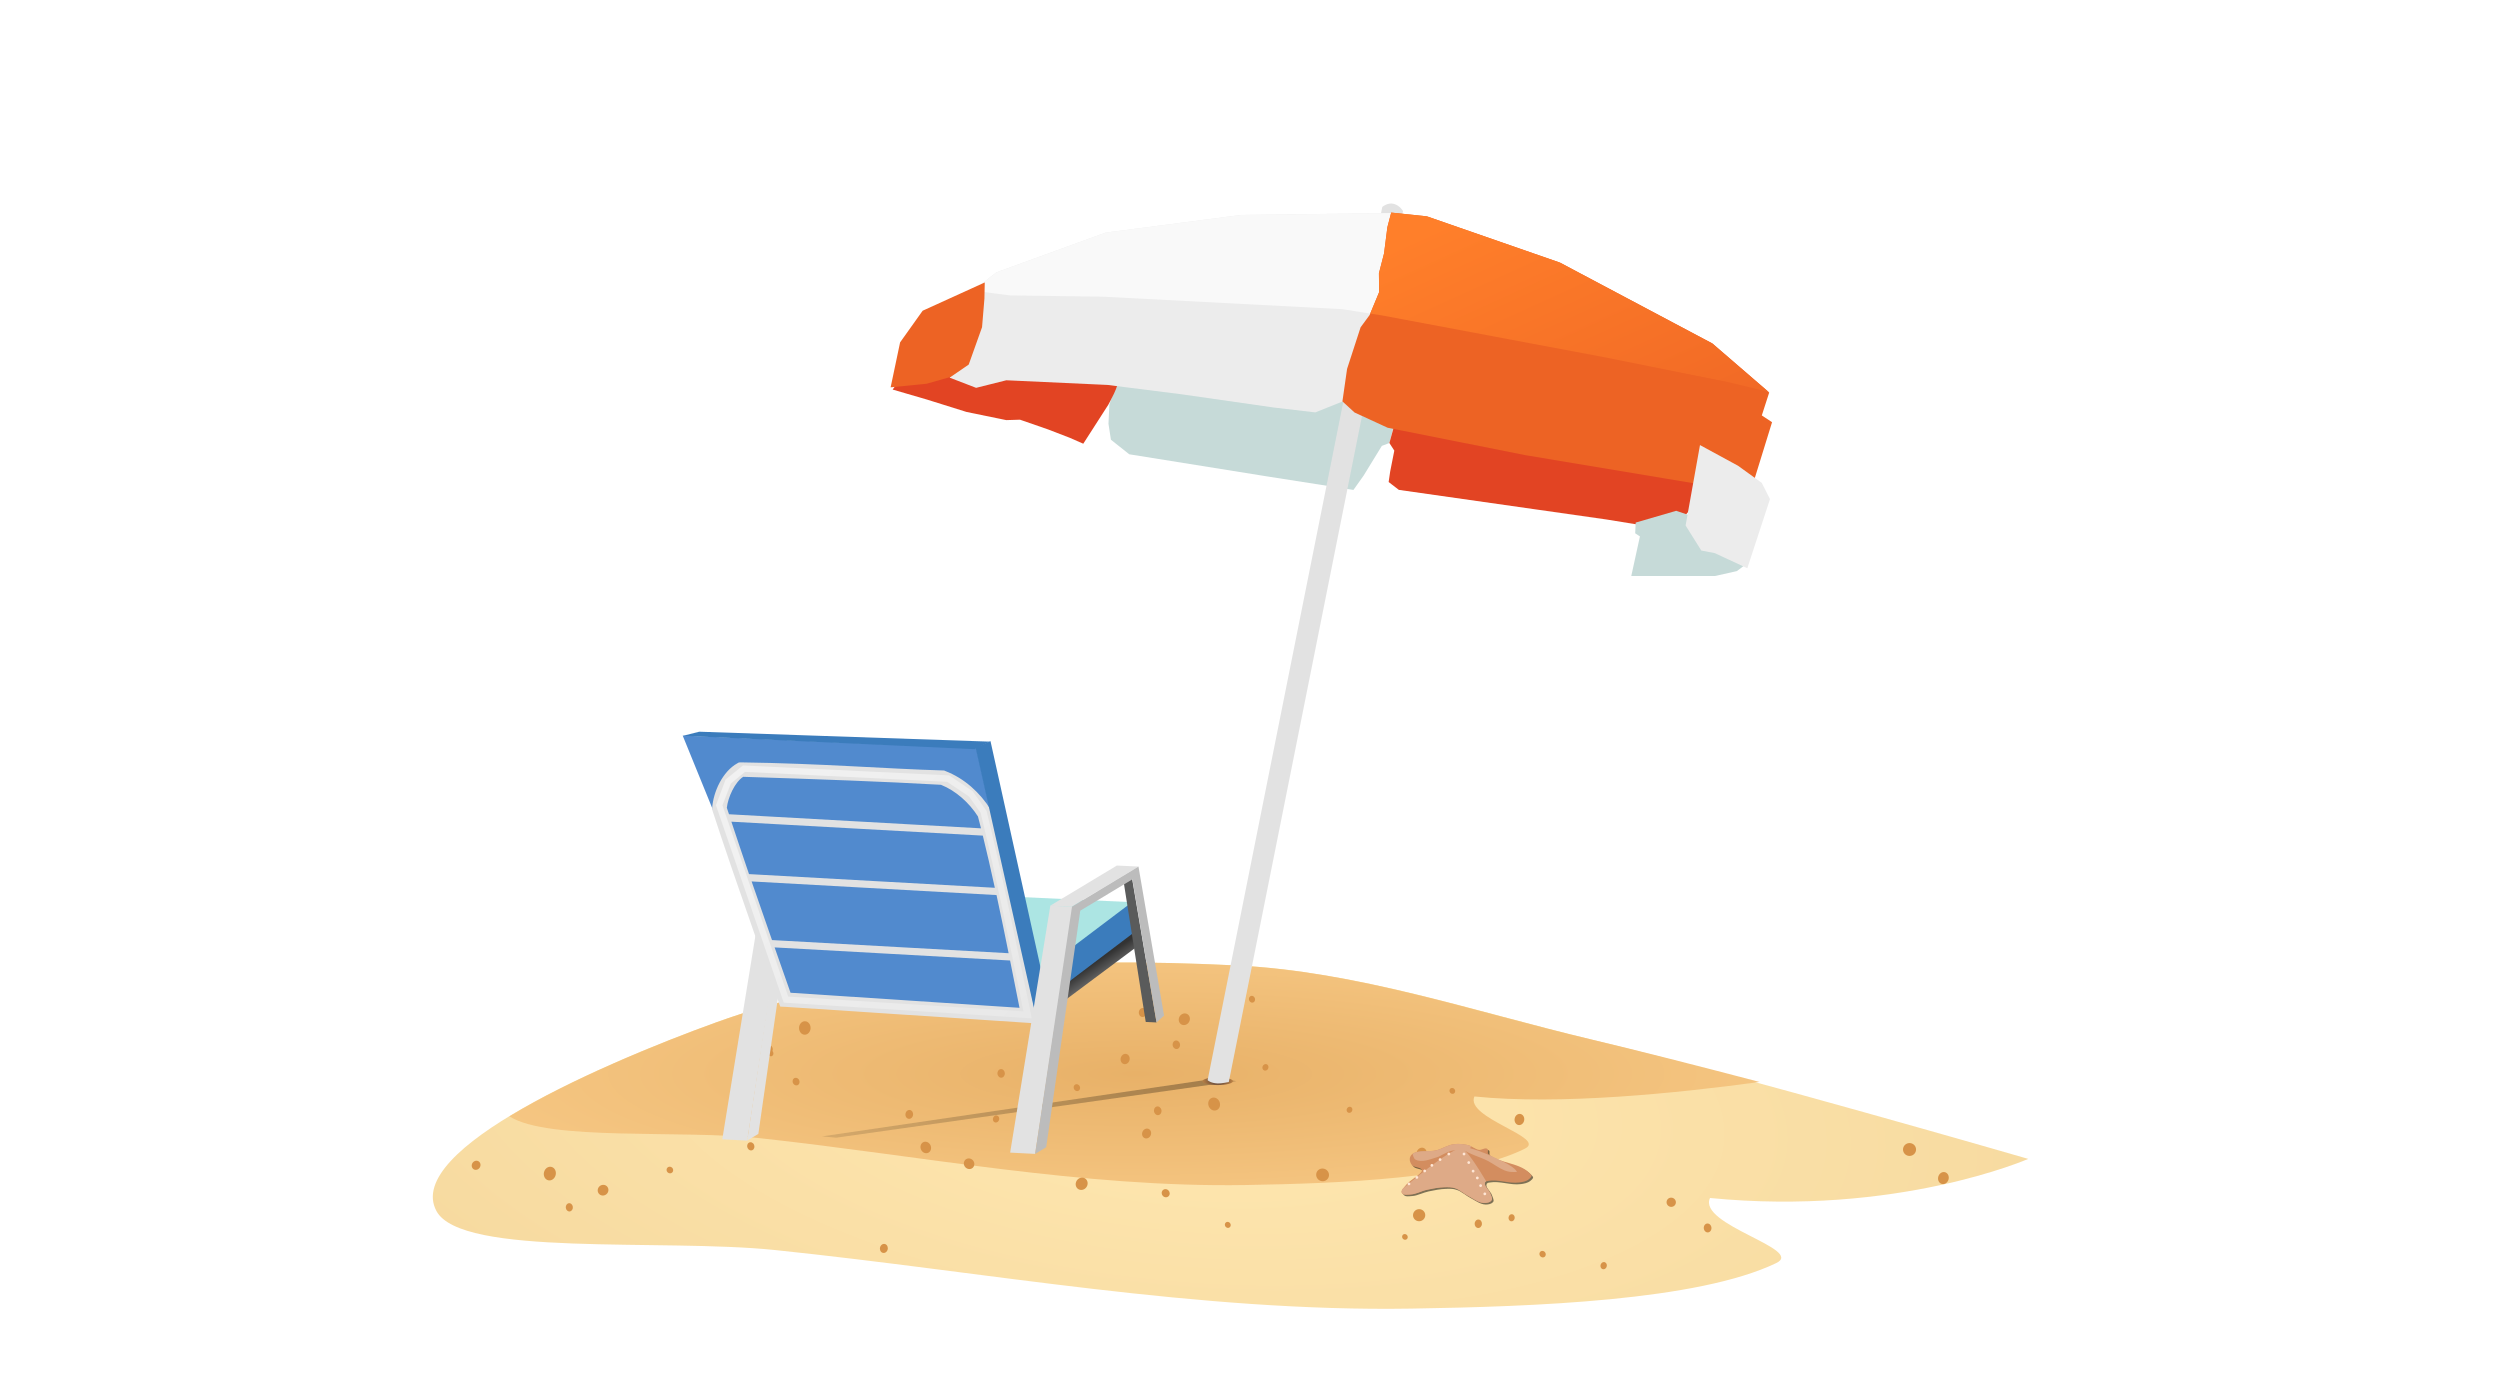 <svg version="1.1" id="Layer_1" xmlns="http://www.w3.org/2000/svg" xmlns:xlink="http://www.w3.org/1999/xlink" viewBox="0 0 768 430" enable-background="new 0 0 768 430" xml:space="preserve">
<g transform="matrix(1.239 0 0 1.239 -9.302 -257.01)">
	<g transform="matrix(.909 0 0 .976 7.809 6.553)">
		
			<radialGradient id="SVGID_1_" cx="-1518.032" cy="446.149" r="187.103" gradientTransform="matrix(1.566 0.127 0.047 -0.577 2679.705 933.875)" gradientUnits="userSpaceOnUse">
			<stop  offset="0" style="stop-color:#FFE8B1"/>
			<stop  offset="1" style="stop-color:#F5D79C"/>
		</radialGradient>
		<path fill="url(#SVGID_1_)" d="M118.711,513.464c6.779,11.766,61.53,6.94,92.368,9.917c57.763,5.576,115.39,15.749,173.54,14.875
			c33.508-0.503,78.156-2.008,99.551-11.57c7.914-3.537-21.511-9.678-18.073-16.529c50.994,4.676,86.802-9.932,86.802-9.932
			s-79.162-21.368-119.216-30.34c-32.155-7.201-63.918-17.358-97.131-18.832c-47.473-2.106-97.526-0.321-141.537,14.475
			C165.396,475.488,109.632,497.706,118.711,513.464L118.711,513.464z"/>
		
			<radialGradient id="SVGID_2_" cx="-1528.648" cy="262.105" r="139.054" gradientTransform="matrix(1.381 0 0 -0.246 2420.678 543.097)" gradientUnits="userSpaceOnUse">
			<stop  offset="0" style="stop-color:#E8B168"/>
			<stop  offset="1" style="stop-color:#F6C783"/>
		</radialGradient>
		<path fill="url(#SVGID_2_)" d="M300.623,450.338c-36.167,0.308-72.594,4.116-105.605,15.214
			c-15.963,5.367-39.486,14.311-56.395,23.869c10.66,6.335,46.865,3.377,68.154,5.528c44.179,4.465,88.238,12.613,132.715,11.914
			c25.629-0.404,59.778-1.6,76.142-9.257c6.053-2.832-16.429-7.757-13.8-13.242c23.198,2.228,55.417-0.834,77.782-3.685
			c-16.836-4.113-33.074-7.968-45.923-10.799c-32.134-7.08-63.914-17.339-97.128-18.813
			C324.698,450.54,312.68,450.237,300.623,450.338L300.623,450.338z"/>
		<path fill="#D79348" d="M153.996,512.644c-0.069-0.577,0.304-1.097,0.835-1.161c0.531-0.064,1.018,0.353,1.087,0.93
			c0.07,0.577-0.304,1.098-0.835,1.161C154.553,513.637,154.066,513.221,153.996,512.644z"/>
		<path fill="#D79348" d="M163.812,506.866c0.786-0.208,1.578,0.208,1.771,0.93c0.192,0.722-0.288,1.477-1.074,1.686
			c-0.785,0.209-1.578-0.208-1.771-0.93C162.545,507.83,163.026,507.075,163.812,506.866z"/>
		<path fill="#D79348" d="M203.589,497.479c-0.268-0.52-0.098-1.142,0.381-1.389c0.479-0.246,1.085-0.025,1.353,0.496
			c0.268,0.52,0.098,1.143-0.381,1.39C204.463,498.222,203.857,498,203.589,497.479z"/>
		<path fill="#D79348" d="M241.767,523.312c-0.206,0.608-0.826,0.948-1.386,0.759c-0.559-0.189-0.846-0.836-0.641-1.444
			c0.206-0.608,0.826-0.948,1.386-0.759C241.685,522.058,241.972,522.704,241.767,523.312z"/>
		<path fill="#D79348" d="M272.059,490.564c-0.287,0.422-0.835,0.549-1.223,0.285c-0.387-0.265-0.469-0.821-0.181-1.243
			c0.288-0.422,0.835-0.549,1.223-0.285C272.265,489.586,272.347,490.143,272.059,490.564z"/>
		<path fill="#D79348" d="M264.52,500.225c0.738,0.311,1.104,1.115,0.817,1.793c-0.286,0.679-1.117,0.976-1.855,0.665
			c-0.738-0.312-1.104-1.115-0.817-1.794C262.951,500.211,263.782,499.914,264.52,500.225z"/>
		<path fill="#D79348" d="M313.335,494.545c-0.461,0.549-1.244,0.65-1.749,0.226c-0.505-0.424-0.541-1.212-0.08-1.761
			c0.461-0.549,1.244-0.651,1.749-0.227C313.761,493.207,313.797,493.996,313.335,494.545z"/>
		<path fill="#D79348" d="M316.434,487.689c0.186,0.587-0.101,1.202-0.64,1.373c-0.54,0.172-1.129-0.165-1.315-0.752
			s0.1-1.202,0.64-1.374C315.659,486.765,316.248,487.102,316.434,487.689z"/>
		<path fill="#D79348" d="M360.628,502.686c0.96,0.124,1.645,0.942,1.531,1.824c-0.114,0.884-0.986,1.498-1.946,1.374
			c-0.96-0.125-1.646-0.943-1.531-1.826C358.797,503.176,359.668,502.561,360.628,502.686z"/>
		<path fill="#D79348" d="M401.903,516.617c0.05-0.595,0.535-1.04,1.082-0.993c0.547,0.046,0.95,0.566,0.9,1.161
			c-0.051,0.595-0.535,1.039-1.082,0.993C402.256,517.732,401.852,517.212,401.903,516.617z"/>
		<path fill="#D79348" d="M528.493,504.417c0.409-0.759,1.306-1.072,2.005-0.695c0.699,0.375,0.934,1.295,0.525,2.055
			c-0.407,0.76-1.305,1.072-2.003,0.696C528.322,506.098,528.086,505.177,528.493,504.417z"/>
		<path fill="#D79348" d="M455.434,512.409c-0.702-0.05-1.234-0.614-1.188-1.259c0.046-0.645,0.653-1.128,1.353-1.077
			c0.701,0.05,1.234,0.613,1.188,1.258C456.742,511.976,456.136,512.458,455.434,512.409z"/>
		<path fill="#D79348" d="M345.419,477.516c-0.328,0.352-0.856,0.393-1.18,0.091c-0.323-0.301-0.321-0.831,0.008-1.182
			c0.328-0.353,0.856-0.393,1.179-0.091C345.75,476.635,345.746,477.164,345.419,477.516z"/>
		<path fill="#D79348" d="M321.484,470.905c0.195,0.573-0.073,1.184-0.601,1.365c-0.528,0.179-1.114-0.14-1.31-0.713
			c-0.196-0.574,0.073-1.186,0.601-1.365C320.701,470.011,321.288,470.331,321.484,470.905z"/>
		<path fill="#D79348" d="M209.134,471.213c0.705-0.024,1.295,0.482,1.317,1.131c0.022,0.649-0.532,1.195-1.237,1.219
			s-1.295-0.482-1.318-1.132C207.874,471.782,208.428,471.236,209.134,471.213z"/>
		<path fill="#D79348" d="M217.62,466.89c0.047-0.945,0.788-1.676,1.657-1.633c0.869,0.043,1.535,0.842,1.489,1.787
			c-0.046,0.944-0.788,1.676-1.657,1.633C218.24,468.634,217.573,467.834,217.62,466.89z"/>
		<path fill="#D79348" d="M287.711,455.189c-0.464,0.534-1.238,0.621-1.729,0.195c-0.491-0.426-0.514-1.205-0.05-1.739
			c0.464-0.535,1.238-0.622,1.729-0.195C288.153,453.876,288.175,454.654,287.711,455.189z"/>
		<path fill="#D79348" d="M283.503,467.482c-0.441-0.04-0.769-0.401-0.732-0.806c0.036-0.406,0.423-0.703,0.864-0.663
			c0.441,0.04,0.769,0.401,0.732,0.806C284.331,467.225,283.944,467.522,283.503,467.482z"/>
		<path fill="#D79348" d="M294.012,481.537c0.352,0.367,0.364,0.926,0.027,1.25c-0.337,0.325-0.896,0.29-1.249-0.077
			c-0.352-0.367-0.365-0.926-0.027-1.25C293.1,481.136,293.66,481.17,294.012,481.537z"/>
		<path fill="#D79348" d="M307.679,475.355c-0.302,0.67-1.046,0.989-1.663,0.711c-0.616-0.279-0.871-1.047-0.569-1.717
			c0.302-0.67,1.046-0.988,1.663-0.71C307.727,473.917,307.981,474.685,307.679,475.355z"/>
		<path fill="#D79348" d="M340.475,460.107c-0.264-0.416-0.169-0.951,0.215-1.194c0.383-0.243,0.908-0.103,1.172,0.314
			c0.264,0.416,0.167,0.951-0.216,1.194C341.264,460.663,340.739,460.523,340.475,460.107z"/>
		<path fill="#D79348" d="M321.869,463.578c0.704-0.505,1.65-0.388,2.113,0.258c0.464,0.647,0.269,1.581-0.434,2.084
			c-0.703,0.504-1.65,0.388-2.113-0.258C320.971,465.015,321.166,464.082,321.869,463.578z"/>
		<path fill="#D79348" d="M332.084,485.344c0.57,0.746,0.474,1.777-0.213,2.3c-0.687,0.523-1.706,0.342-2.275-0.405
			c-0.569-0.747-0.474-1.777,0.213-2.3C330.496,484.416,331.515,484.596,332.084,485.344z"/>
		<path fill="#D79348" d="M395.421,483.577c-0.374-0.233-0.504-0.703-0.289-1.048c0.216-0.344,0.694-0.434,1.069-0.2
			c0.375,0.235,0.505,0.704,0.289,1.048C396.275,483.723,395.797,483.812,395.421,483.577z"/>
		<path fill="#D79348" d="M367.268,487.187c0.339-0.299,0.837-0.289,1.112,0.023c0.275,0.312,0.223,0.807-0.116,1.106
			c-0.34,0.3-0.837,0.289-1.112-0.023C366.877,487.981,366.929,487.486,367.268,487.187z"/>
		<path fill="#D79348" d="M334.941,516.332c0.393,0.225,0.544,0.702,0.336,1.063c-0.207,0.362-0.694,0.472-1.087,0.246
			c-0.393-0.225-0.544-0.701-0.336-1.062C334.062,516.218,334.548,516.107,334.941,516.332z"/>
		<path fill="#D79348" d="M182.671,502.26c0.475,0.171,0.732,0.664,0.574,1.102c-0.157,0.436-0.671,0.652-1.146,0.48
			c-0.475-0.171-0.732-0.665-0.574-1.101C181.683,502.303,182.196,502.089,182.671,502.26z"/>
		<path fill="#D79348" d="M148.173,503.271c0.411-0.883,1.403-1.291,2.215-0.913c0.813,0.378,1.138,1.4,0.726,2.284
			c-0.411,0.883-1.403,1.291-2.215,0.914C148.087,505.178,147.762,504.155,148.173,503.271z"/>
		<path fill="#D79348" d="M130.155,502.793c-0.568,0.372-1.306,0.251-1.648-0.271c-0.343-0.523-0.16-1.248,0.408-1.62
			c0.568-0.372,1.305-0.25,1.648,0.271C130.905,501.695,130.723,502.42,130.155,502.793z"/>
		<path fill="#D79348" d="M412.802,515.371c-0.115,0.493-0.576,0.806-1.029,0.699c-0.453-0.106-0.727-0.591-0.612-1.084
			c0.116-0.493,0.576-0.805,1.03-0.7C412.644,514.393,412.917,514.879,412.802,515.371z"/>
		<path fill="#D79348" d="M415.366,490.609c-0.237,0.755-0.991,1.191-1.686,0.973c-0.694-0.217-1.065-1.006-0.829-1.761
			c0.237-0.755,0.991-1.191,1.685-0.974C415.231,489.065,415.602,489.854,415.366,490.609z"/>
		<path fill="#D79348" d="M396.322,505.299c-0.827,0.322-1.736-0.032-2.034-0.792c-0.296-0.76,0.133-1.637,0.959-1.96
			c0.826-0.323,1.736,0.031,2.034,0.792C397.577,504.099,397.148,504.976,396.322,505.299z"/>
		<path fill="#D79348" d="M464.41,517.934c-0.098-0.621,0.286-1.197,0.856-1.287c0.571-0.09,1.113,0.341,1.21,0.961
			c0.098,0.62-0.285,1.196-0.856,1.286C465.049,518.984,464.508,518.554,464.41,517.934z"/>
		<path fill="#D79348" d="M437.864,527.719c-0.223,0.467-0.751,0.678-1.179,0.473c-0.43-0.204-0.596-0.749-0.374-1.214
			c0.223-0.467,0.751-0.678,1.179-0.474C437.919,526.71,438.086,527.254,437.864,527.719z"/>
		<path fill="#D79348" d="M391.043,505.683c0.55,0.304,0.768,0.959,0.489,1.464c-0.279,0.505-0.952,0.668-1.501,0.364
			c-0.549-0.304-0.767-0.959-0.488-1.464C389.822,505.542,390.494,505.379,391.043,505.683z"/>
		<path fill="#D79348" d="M383.189,519.393c0.391,0.184,0.571,0.625,0.401,0.985c-0.17,0.359-0.625,0.502-1.016,0.317
			c-0.391-0.185-0.571-0.625-0.401-0.985C382.342,519.35,382.798,519.208,383.189,519.393z"/>
		<path fill="#D79348" d="M295.487,507.864c-0.791,0.468-1.783,0.258-2.214-0.47c-0.431-0.729-0.139-1.698,0.653-2.168
			c0.792-0.468,1.784-0.258,2.215,0.469C296.571,506.424,296.279,507.395,295.487,507.864z"/>
		<path fill="#D79348" d="M386.802,516.063c-0.923,0.028-1.692-0.637-1.718-1.486c-0.026-0.848,0.701-1.56,1.624-1.588
			c0.922-0.028,1.692,0.636,1.718,1.485C388.452,515.324,387.725,516.034,386.802,516.063z"/>
		<path fill="#D79348" d="M419.994,525.117c-0.415-0.263-0.557-0.784-0.315-1.165c0.241-0.382,0.772-0.479,1.188-0.217
			c0.415,0.263,0.556,0.784,0.315,1.166C420.94,525.282,420.408,525.379,419.994,525.117z"/>
		<path fill="#D79348" d="M318.014,507.997c0.566,0.233,0.853,0.844,0.638,1.366c-0.214,0.521-0.847,0.755-1.414,0.522
			c-0.567-0.233-0.853-0.845-0.638-1.365C316.815,507.998,317.447,507.765,318.014,507.997z"/>
		<path fill="#D79348" d="M253.228,496.392c0.557,0.624,0.544,1.546-0.03,2.059c-0.575,0.513-1.492,0.422-2.049-0.202
			c-0.557-0.625-0.544-1.546,0.03-2.059C251.753,495.677,252.671,495.768,253.228,496.392z"/>
		<path fill="#D79348" d="M246.665,488.686c0.141-0.611,0.711-1,1.272-0.87c0.561,0.129,0.902,0.73,0.761,1.341
			c-0.141,0.61-0.711,0.999-1.272,0.87C246.864,489.895,246.523,489.296,246.665,488.686z"/>
		<path fill="#D79348" d="M386.459,497.854c0.543-0.582,1.416-0.647,1.95-0.147c0.535,0.499,0.527,1.375-0.016,1.956
			c-0.543,0.581-1.417,0.647-1.951,0.147C385.908,499.31,385.916,498.434,386.459,497.854z"/>
		<path fill="#D79348" d="M520.536,499.475c-0.983,0.01-1.787-0.715-1.796-1.619c-0.009-0.904,0.78-1.644,1.763-1.654
			c0.982-0.01,1.786,0.715,1.796,1.618C522.309,498.724,521.519,499.465,520.536,499.475z"/>
		<path fill="#D79348" d="M210.567,473.121c0.166,0.397,0.005,0.842-0.359,0.995c-0.365,0.153-0.795-0.045-0.962-0.442
			c-0.166-0.397-0.005-0.842,0.36-0.995C209.97,472.527,210.401,472.725,210.567,473.121z"/>
		<path fill="#D79348" d="M286.78,471.001c-0.965-0.145-1.639-0.982-1.506-1.869c0.133-0.888,1.023-1.49,1.988-1.346
			c0.965,0.145,1.64,0.982,1.506,1.87C288.636,470.544,287.746,471.146,286.78,471.001z"/>
		<path fill="#D79348" d="M271.737,478.597c-0.055-0.604,0.35-1.135,0.905-1.185c0.555-0.052,1.05,0.397,1.106,1
			c0.055,0.603-0.35,1.134-0.905,1.186C272.287,479.648,271.792,479.201,271.737,478.597z"/>
		<path fill="#D79348" d="M288.733,452.864c-0.617,0.103-1.194-0.275-1.288-0.842c-0.095-0.567,0.329-1.11,0.946-1.212
			c0.617-0.103,1.194,0.274,1.288,0.841C289.773,452.219,289.35,452.761,288.733,452.864z"/>
		<path fill="#D79348" d="M312.392,463.237c-0.121,0.623-0.684,1.038-1.258,0.926c-0.573-0.111-0.94-0.707-0.819-1.33
			c0.121-0.624,0.684-1.039,1.257-0.927C312.146,462.017,312.512,462.612,312.392,463.237z"/>
		<path fill="#D79348" d="M281.119,460.19c-0.807-0.42-1.148-1.361-0.762-2.102c0.386-0.741,1.352-1.004,2.158-0.585
			c0.807,0.419,1.149,1.36,0.763,2.103C282.892,460.348,281.926,460.609,281.119,460.19z"/>
		<path fill="#D79348" d="M217.527,480.009c0.348,0.43,0.308,1.039-0.088,1.358c-0.397,0.321-0.999,0.229-1.347-0.201
			c-0.348-0.43-0.308-1.039,0.088-1.359C216.576,479.488,217.179,479.579,217.527,480.009z"/>
		<path fill="#D79348" d="M283.162,456.889c-0.489-0.172-0.757-0.677-0.598-1.127c0.159-0.45,0.684-0.674,1.173-0.502
			c0.489,0.172,0.756,0.678,0.598,1.127C284.176,456.838,283.651,457.062,283.162,456.889z"/>
		<path fill="#D79348" d="M241.343,459.087c-0.985-0.149-1.673-1.003-1.537-1.909c0.137-0.905,1.045-1.52,2.031-1.372
			c0.985,0.149,1.673,1.003,1.537,1.908C243.238,458.62,242.328,459.235,241.343,459.087z"/>
	</g>
	<path fill="#C6DAD8" d="M282.561,307.803l1.831-5.672l56.911,2.881l12.591,5.028l-1.903,7.24l-1.864,0.699l-4.527,7.38
		l-2.518,3.548l-21.303-3.336l-34.286-5.503l-4.544-3.611l-0.603-3.953L282.561,307.803z"/>
	<g opacity="0.3" enable-background="new    ">
		
			<linearGradient id="SVGID_3_" gradientUnits="userSpaceOnUse" x1="106.894" y1="271.572" x2="59.406" y2="245.966" gradientTransform="matrix(2.752 0 0 -2.752 6.82 1209.059)">
			<stop  offset="0" style="stop-color:#000000"/>
			<stop  offset="1" style="stop-color:#000000;stop-opacity:0"/>
		</linearGradient>
		<polygon fill="url(#SVGID_3_)" points="314.049,475.472 214.836,489.515 211.316,489.189 308.103,474.953 		"/>
	</g>
	
		<radialGradient id="SVGID_4_" cx="107.262" cy="247.441" r="1.573" gradientTransform="matrix(2.977 0.101 0.052 -1.542 -22.834 846.166)" gradientUnits="userSpaceOnUse">
		<stop  offset="0" style="stop-color:#483737"/>
		<stop  offset="1" style="stop-color:#D79348"/>
	</radialGradient>
	<path fill="url(#SVGID_4_)" d="M313.212,475.506c0,0.531-1.693,0.962-3.781,0.962c-2.088,0-3.781-0.43-3.781-0.962
		s1.693-0.962,3.781-0.962C311.52,474.544,313.212,474.975,313.212,475.506z"/>
	<path fill="#E2E2E2" d="M350.23,258.758l-43.303,216.498c0,0,0.692,0.736,2.491,0.816c0.927,0.041,2.76-0.366,2.76-0.366
		l43.19-215.931c0,0-0.701-1.341-2.232-1.787c-1.532-0.446-2.905,0.756-2.905,0.756V258.758z"/>
	<path fill="#E24423" d="M228.83,304.019l8.521,2.486l9.802,3.068l9.85,2.023l3.407-0.105l6.954,2.413l5.399,2.081l3.334,1.462
		l6.202-9.658c0,0,3.137-5.612,2.092-5.66c-1.045-0.048-51.095-4.184-51.095-4.184L228.83,304.019z"/>
	<path fill="#ECECEC" d="M352.916,260.248l-37.767,0.482l-33.506,4.378l-27.098,9.854l-5.374,4.193l-0.238,5.17l-1.817,7.318
		l-0.976,5.136l-3.158,4.295l6.545,2.521l7.488-1.876l25.111,1.156l18.396,2.327l22.794,3.269l10.306,1.214l8.293-3.319
		l10.826-26.146L352.916,260.248z"/>
	<path fill="#E24423" d="M353.563,311.589l-1.569,5.684l1.221,1.888l-1.024,5.186l-0.381,2.599l2.527,1.948l51.473,7.341
		l13.506,2.192l5.069-2.122l2.21-2.514l1.903-7.24L353.563,311.589z"/>
	<path fill="#C6DAD8" d="M413.062,337.004l-0.122,2.654l1.173,0.779l-2.144,9.813l20.791-0.01l5.374-1.203l2.753-2.049l-1.114-7.304
		l-16.666-5.602L413.062,337.004z"/>
	<path fill="#F9F9F9" d="M352.916,260.248l-37.767,0.491l-33.504,4.368l-27.104,9.865l-5.377,4.194l-0.018,0.379l8.831,1.133
		l22.936,0.313l59.429,3.099l9.934,1.581l0.188,0.043l2.275-5.495L352.916,260.248L352.916,260.248z"/>
	<path fill="#ED6324" d="M352.446,260.15l8.855,0.931l32.966,11.461l37.805,20.057l14.093,12.162l-1.831,5.673l2.539,1.687
		l-4.305,13.932l-4.844,2.917l-51.936-8.671l-34.228-6.809l-8.199-3.779l-3.013-2.756l1.155-8.059l3.353-10.312l2.233-3.037
		l2.354-5.648l-0.045-4.712l1.273-4.913l0.823-6.504L352.446,260.15z"/>
	<path fill="#ECECEC" d="M429.005,317.785l9.434,5.128l5.89,4.252l2.033,4.02l-5.624,17.147l-8.048-3.755l-3.354-0.638l-3.895-6.211
		L429.005,317.785z"/>
	
		<linearGradient id="SVGID_5_" gradientUnits="userSpaceOnUse" x1="785.004" y1="-344.736" x2="838.934" y2="-449.912" gradientTransform="matrix(0.774 0.036 0.036 -0.774 -216.517 -38.355)">
		<stop  offset="0" style="stop-color:#FF7F2A"/>
		<stop  offset="1" style="stop-color:#ED6324"/>
	</linearGradient>
	<path fill="url(#SVGID_5_)" d="M352.446,260.131l-0.944,3.621l-0.835,6.512l-1.263,4.919l0.043,4.702l-2.196,5.291l3.037,0.485
		l54.658,10.276l31.167,6.257l9.895,2.408l-13.929-12.013l-37.807-20.059l-32.965-11.455l-8.857-0.943L352.446,260.131z"/>
	<g transform="translate(-4.225 -41.217)">
		<g opacity="0.5" enable-background="new    ">
			<path d="M373.422,532.682c-0.303,0.008-0.593,0.031-0.891,0.072c-1.13,0.155-2.147,0.713-3.21,1.141
				c-0.356,0.143-0.737,0.265-1.106,0.357c-0.47,0.112-0.963,0.161-1.463,0.178c-0.512,0.018-1.058,0.024-1.569,0.035
				c-0.754,0.016-1.516,0.066-2.176,0.321c-0.225,0.086-0.437,0.184-0.642,0.322v0.036c-0.379,0.255-0.665,0.723-0.713,1.177
				c-0.059,0.557,0.182,1.134,0.535,1.57c0.597,0.738,2.57,0.481,2.461,1.462c-0.089,0.804-3.022,2.273-4.138,3.781
				c-0.095,0.127-0.204,0.286-0.321,0.428l-0.322,0.249c-0.086,0.182-0.177,0.363-0.214,0.535v0.035
				c-0.013,0.073-0.012,0.144,0,0.214c0.011,0.069,0,0.145,0.035,0.214l0.035,0.035c0.037,0.061,0.091,0.132,0.142,0.178
				c0.012,0.005,0.029-0.006,0.035,0c0.058,0.047,0.109,0.113,0.179,0.143c0.168,0.073,0.399,0.095,0.606,0.107
				c0.381,0.021,0.788-0.052,1.141-0.072h0.035c0.694-0.035,1.339-0.26,1.998-0.499h0.035c0.669-0.245,1.343-0.494,2.033-0.642
				c1.445-0.31,2.91-0.603,4.387-0.642c0.428-0.011,0.852-0.029,1.284,0c0.215,0.014,0.43,0.035,0.642,0.072
				c0.21,0.036,0.437,0.113,0.642,0.178c0.294,0.098,0.586,0.206,0.856,0.357c0.113,0.061,0.21,0.146,0.322,0.214
				c0.168,0.104,0.334,0.209,0.5,0.322c0.011,0.006,0.027-0.006,0.035,0l0.785,0.535l0.035,0.035c0.273,0.181,0.53,0.35,0.82,0.499
				c0.901,0.465,1.797,1.122,2.746,1.463c0.128,0.046,0.261,0.074,0.392,0.107l0.107,0.035c0.177,0.038,0.352,0.063,0.535,0.071
				c0.602,0.025,1.362-0.084,1.784-0.499c0.067-0.066,0.132-0.095,0.178-0.179c0.145-0.258,0.075-0.556-0.035-0.856
				c-0.058-0.166-0.106-0.336-0.178-0.499c-0.047-0.107-0.109-0.22-0.143-0.322v-0.035c-0.035-0.106-0.087-0.218-0.143-0.321
				l-0.035-0.035c-0.198-0.352-0.47-0.66-0.713-0.999c-0.091-0.127-0.179-0.23-0.25-0.356c-0.065-0.114-0.104-0.207-0.143-0.322
				c-0.079-0.229-0.09-0.44,0-0.677v-0.036c0.019-0.052,0.066-0.072,0.107-0.106s0.116-0.086,0.179-0.107v-0.035
				c0.138-0.043,0.296-0.047,0.428-0.072c2.531-0.465,5.187,0.727,7.74,0.392c0.824-0.108,1.706-0.263,2.353-0.785
				c0.33-0.266,0.907-0.738,0.642-1.069c-1.798-2.252-4.907-2.685-7.598-3.602c-0.362-0.175-0.711-0.362-1.069-0.535
				c-0.463-0.224-0.957-0.433-1.427-0.642l-0.07-0.035c-0.014-0.007-0.023-0.029-0.036-0.035c-0.158-0.112-0.281-0.23-0.427-0.357
				c-0.329-0.284,0.098-1.025-0.251-1.284c-0.564-0.42-1.409,0.354-2.104,0.25c-0.695-0.106-1.292-0.569-1.925-0.892l-0.072-0.035
				c-0.22-0.109-0.441-0.193-0.678-0.25c-0.433-0.105-0.874-0.161-1.32-0.214c-0.446-0.053-0.906-0.082-1.355-0.072H373.422
				L373.422,532.682z"/>
		</g>
		<path fill="#D38D5F" d="M360.103,542.746c1.115-1.508,4.068-2.987,4.158-3.791c0.11-0.981-1.858-0.707-2.455-1.445
			c-0.353-0.435-0.593-1.037-0.534-1.594c0.049-0.454,0.32-0.923,0.698-1.177c1.641-1.104,3.948-0.401,5.866-0.877
			c1.477-0.366,2.799-1.305,4.306-1.512c1.194-0.165,2.436-0.051,3.607,0.233c0.946,0.229,1.715,1.018,2.676,1.163
			c0.694,0.105,1.531-0.652,2.095-0.233c0.348,0.259-0.095,0.996,0.232,1.28c2.878,2.487,8.09,1.985,10.644,5.182
			c0.265,0.331-0.306,0.835-0.636,1.102c-0.647,0.522-1.551,0.653-2.375,0.76c-2.553,0.334-5.182-0.849-7.714-0.384
			c-0.262,0.048-0.638,0.072-0.732,0.321c-0.359,0.951,0.96,1.801,1.28,2.765c0.178,0.536,0.626,1.165,0.349,1.657
			c-0.342,0.61-1.279,0.727-1.978,0.698c-1.371-0.057-2.537-1.055-3.758-1.683c-1.159-0.597-2.133-1.579-3.374-1.977
			c-0.816-0.262-1.704-0.256-2.56-0.233c-1.478,0.039-2.942,0.326-4.387,0.636c-1.381,0.296-2.662,1.091-4.072,1.163
			c-0.72,0.037-1.798,0.263-2.129-0.377C359.025,543.872,359.735,543.242,360.103,542.746z"/>
		<path fill="#DEAA87" d="M374.034,533.374c-2.697-0.141-14.553,10.049-14.553,10.049l-0.009,0.009
			c-0.172,0.364-0.333,0.721-0.134,1.018c0.4,0.6,1.409,0.407,2.129,0.37c1.411-0.073,2.692-0.866,4.073-1.162
			c1.445-0.31,2.903-0.598,4.381-0.637c0.857-0.024,1.745-0.025,2.561,0.236c1.241,0.398,2.214,1.377,3.372,1.974
			c1.221,0.628,2.394,1.63,3.765,1.687c0.699,0.028,1.632-0.09,1.975-0.699c0.276-0.493-0.172-1.121-0.35-1.657
			c-0.32-0.963-1.645-1.817-1.285-2.766c0.043-0.115,0.152-0.183,0.277-0.225c-2.168-3.627-4.792-7.676-5.976-8.146L374.034,533.374
			L374.034,533.374z"/>
		<path fill="#DEAA87" d="M374.165,533.463c2.003,1.464,4.32,1.917,6.418,3.004c1.401,0.726,2.658,1.735,4.114,2.345
			c0.42,0.176,0.865,0.303,1.316,0.37c0.611,0.091,1.851,0.041,1.851,0.041s-0.314-0.505-0.534-0.699
			c-1.333-1.174-3.008-1.903-4.608-2.674c-2.003-0.965-4.075-1.817-6.212-2.427c-0.577-0.165-1.18-0.444-1.769-0.329
			C374.517,533.136,373.981,533.329,374.165,533.463z"/>
		<path fill="#DEAA87" d="M373.044,532.28c-0.303,0.008-0.607,0.032-0.905,0.073c-1.507,0.207-2.823,1.146-4.299,1.512
			c-1.914,0.475-4.222-0.229-5.862,0.865l0.009,0.051c0,0,0.218,1.114,0.658,1.358c1.592,0.883,3.681-0.074,5.431-0.577
			c0.601-0.173,1.114-0.571,1.687-0.822c0.687-0.302,1.36-0.683,2.098-0.824c0.337-0.063,0.686,0,1.029,0h3.044l0.545-1.048
			c-0.236-0.12-0.475-0.226-0.73-0.288C374.87,532.366,373.951,532.256,373.044,532.28L373.044,532.28z"/>
	</g>
	<path fill="#FFE6D5" d="M357.197,500.968c0,0.191-0.155,0.347-0.346,0.347c-0.192,0-0.347-0.155-0.347-0.347
		c0-0.192,0.155-0.347,0.347-0.347C357.041,500.621,357.197,500.776,357.197,500.968z"/>
	<path fill="#FFE6D5" d="M359.147,499.366c0,0.191-0.155,0.346-0.347,0.346c-0.191,0-0.346-0.155-0.346-0.346
		c0-0.192,0.155-0.348,0.346-0.348C358.992,499.019,359.147,499.174,359.147,499.366z"/>
	<path fill="#FFE6D5" d="M361.096,497.762c0,0.191-0.155,0.347-0.346,0.347c-0.192,0-0.347-0.156-0.347-0.347
		c0-0.192,0.155-0.347,0.347-0.347C360.941,497.415,361.096,497.57,361.096,497.762z"/>
	<path fill="#FFE6D5" d="M362.874,496.375c0,0.192-0.155,0.346-0.347,0.346c-0.192,0-0.347-0.154-0.347-0.346
		c0-0.191,0.155-0.347,0.347-0.347C362.718,496.029,362.874,496.184,362.874,496.375z"/>
	<path fill="#FFE6D5" d="M364.911,494.946c0,0.192-0.154,0.347-0.346,0.347c-0.192,0-0.348-0.155-0.348-0.347
		c0-0.192,0.155-0.347,0.348-0.347C364.756,494.599,364.911,494.754,364.911,494.946z"/>
	<path fill="#FFE6D5" d="M367.076,493.559c0,0.192-0.155,0.347-0.346,0.347c-0.192,0-0.347-0.155-0.347-0.347
		c0-0.191,0.155-0.346,0.347-0.346C366.921,493.213,367.076,493.368,367.076,493.559z"/>
	<path fill="#FFE6D5" d="M370.847,493.559c0,0.192-0.155,0.347-0.347,0.347c-0.191,0-0.346-0.155-0.346-0.347
		c0-0.191,0.154-0.346,0.346-0.346C370.692,493.213,370.847,493.368,370.847,493.559z"/>
	<path fill="#FFE6D5" d="M372.018,495.681c0,0.191-0.155,0.347-0.347,0.347c-0.192,0-0.347-0.156-0.347-0.347
		c0-0.191,0.155-0.347,0.347-0.347C371.863,495.334,372.018,495.49,372.018,495.681z"/>
	<path fill="#FFE6D5" d="M373.1,497.804c0,0.192-0.155,0.348-0.347,0.348c-0.192,0-0.347-0.156-0.347-0.348
		c0-0.191,0.155-0.346,0.347-0.346C372.945,497.458,373.1,497.613,373.1,497.804z"/>
	<path fill="#FFE6D5" d="M374.14,499.496c0,0.192-0.155,0.347-0.347,0.347c-0.191,0-0.346-0.155-0.346-0.347
		c0-0.192,0.154-0.348,0.346-0.348C373.985,499.148,374.14,499.303,374.14,499.496z"/>
	<path fill="#FFE6D5" d="M374.963,501.401c0,0.191-0.154,0.347-0.347,0.347c-0.191,0-0.347-0.155-0.347-0.347
		c0-0.192,0.155-0.346,0.347-0.346C374.809,501.055,374.963,501.21,374.963,501.401z"/>
	<path fill="#FFE6D5" d="M376.003,503.439c0,0.191-0.155,0.347-0.347,0.347c-0.192,0-0.347-0.155-0.347-0.347
		c0-0.191,0.155-0.346,0.347-0.346C375.848,503.093,376.003,503.248,376.003,503.439z"/>
	<g transform="translate(19.5 -103)">
		
			<linearGradient id="SVGID_6_" gradientUnits="userSpaceOnUse" x1="62.577" y1="296.403" x2="63.709" y2="294.69" gradientTransform="matrix(2.752 0 0 -2.752 84.296 1366.758)">
			<stop  offset="0" style="stop-color:#333333"/>
			<stop  offset="1" style="stop-color:#808080"/>
		</linearGradient>
		<path fill="url(#SVGID_6_)" d="M245.325,563.471l24.313-18.129l-0.429-4.462l-25.139,17.668L245.325,563.471z"/>
		<path fill="#ACE5E3" d="M269.383,534.153l-51.079-2.351l27.629,20.097L269.383,534.153z"/>
		<path fill="#808080" d="M203.384,560.647l-2.676-0.124l-5.536-35.124l2.107-0.669L203.384,560.647z"/>
		<path fill="#E2E2E2" d="M173.274,593.239l-6.184-0.321l9.963-61.217l5.671,0.262L173.274,593.239z"/>
		<path fill="#808080" d="M182.354,531.976l16.553-9.967l-5.353-0.247l-16.553,9.967L182.354,531.976z"/>
		<path fill="#E2E2E2" d="M184.474,532.941l12.921-7.78l5.99,35.488l1.866-1.702l-6.346-36.95l-16.48,9.952l-9.152,61.291
			l2.759-1.661"/>
		<path fill="#518ACE" d="M183.691,557.705l-26.415-64.883l72.829,3.141l14.559,65.003L183.691,557.705z"/>
		<path fill="#E2E2E2" d="M221.814,501.462c-14.589-0.432-30.085-1.739-50.209-2.007l-0.42,0.036l-0.373,0.206
			c-3.665,2.031-5.95,7.077-6.227,11.06l-0.016,0.335l0.096,0.34c5.689,17.53,16.395,47.471,16.395,47.471l0.396,1.108l1.171,0.054
			l60.251,3.974l2.284,0.162l-0.426-2.283c0,0-6.577-34.45-10.901-50.291l-0.045-0.225l-0.157-0.231
			c-2.586-4.17-6.549-7.778-11.238-9.569l-0.274-0.125L221.814,501.462z M221.315,505.016c3.657,1.456,6.997,4.44,9.166,7.854
			c0.24,0.885,0.508,1.959,0.759,2.941l-62.48-3.491c-0.169-0.516-0.379-1.092-0.542-1.59c0.276-2.595,2.005-6.385,4.062-7.694
			C191.292,503.642,206.835,504.199,221.315,505.016L221.315,505.016z M169.346,514.163l62.343,3.456
			c0.974,3.932,1.98,8.368,2.981,12.934l-60.949-3.392C172.174,522.647,170.704,518.268,169.346,514.163L169.346,514.163z
			 M174.363,528.978l60.726,3.382c1.126,5.195,2.083,9.908,2.996,14.416l-58.665-3.259
			C177.75,538.759,176.402,534.909,174.363,528.978L174.363,528.978z M180.065,545.334l58.384,3.247
			c1.145,5.687,2.094,10.465,2.338,11.73l-56.77-3.731C183.805,555.989,181.73,550.067,180.065,545.334L180.065,545.334z"/>
		<path fill="#3B7CBC" d="M157.337,492.873l4.049-1.021l72.031,2.463l-3.73,1.878L157.337,492.873z"/>
		<path fill="#3B7CBC" d="M233.592,494.187l-3.698,1.609l14.485,64.598l25.017-18.936l-1.724-8.812l0.301,2.006L246.181,551.1
			L233.592,494.187z"/>
		<path fill="#5A5B5B" d="M274.76,563.941l-2.677-0.124l-5.536-35.124l2.107-0.668L274.76,563.941z"/>
		<path fill="#E2E2E2" d="M244.65,596.534l-6.184-0.322l9.962-61.216l5.671,0.261L244.65,596.534z"/>
		<path fill="#E2E2E2" d="M253.728,535.251l16.552-9.966l-5.353-0.247l-16.552,9.967L253.728,535.251z"/>
		<path fill="#BCBCBC" d="M244.65,596.534l2.759-1.662l8.441-58.636l12.921-7.782l5.99,35.489l1.866-1.702l-6.346-36.95
			l-16.48,9.951L244.65,596.534z"/>
		
			<linearGradient id="SVGID_7_" gradientUnits="userSpaceOnUse" x1="36.482" y1="310.804" x2="70.31" y2="276.405" gradientTransform="matrix(2.752 0 0 -2.752 84.296 1366.758)">
			<stop  offset="0" style="stop-color:#FFFFFF"/>
			<stop  offset="1" style="stop-color:#FFFFFF;stop-opacity:0"/>
		</linearGradient>
		<path opacity="0.5" fill="url(#SVGID_7_)" enable-background="new    " d="M172.224,500.23l-0.245,0.184l-3.922,3.187
			l-0.184,0.122l-0.061,0.245l-2.206,5.883l-0.123,0.246l0.123,0.245l16.546,48.168l0.184,0.49l0.49,0.062l59.934,3.799l1.042,0.061
			l-0.184-1.041c-3.504-16.897-6.851-33.464-10.969-50.252v-0.122l-0.123-0.123l-3.186-4.535l-0.061-0.122l-0.123-0.123l-5.638-3.8
			l-0.184-0.123h-0.184l-50.619-2.45H172.224L172.224,500.23z M172.714,501.823l50.129,2.45l5.454,3.677l2.88,4.045v0.123
			c4.009,16.354,7.185,32.587,10.602,49.087l-58.341-3.677l-16.301-47.432l2.083-5.393L172.714,501.823z"/>
	</g>
	<path fill="#ED6324" d="M251.668,277.466l-15.396,7.007l-5.595,7.854l-2.345,11.144l8.938-0.897l5.989-1.709l4.436-3.044
		l3.305-9.268l0.586-7.038L251.668,277.466z"/>
</g>
</svg>
